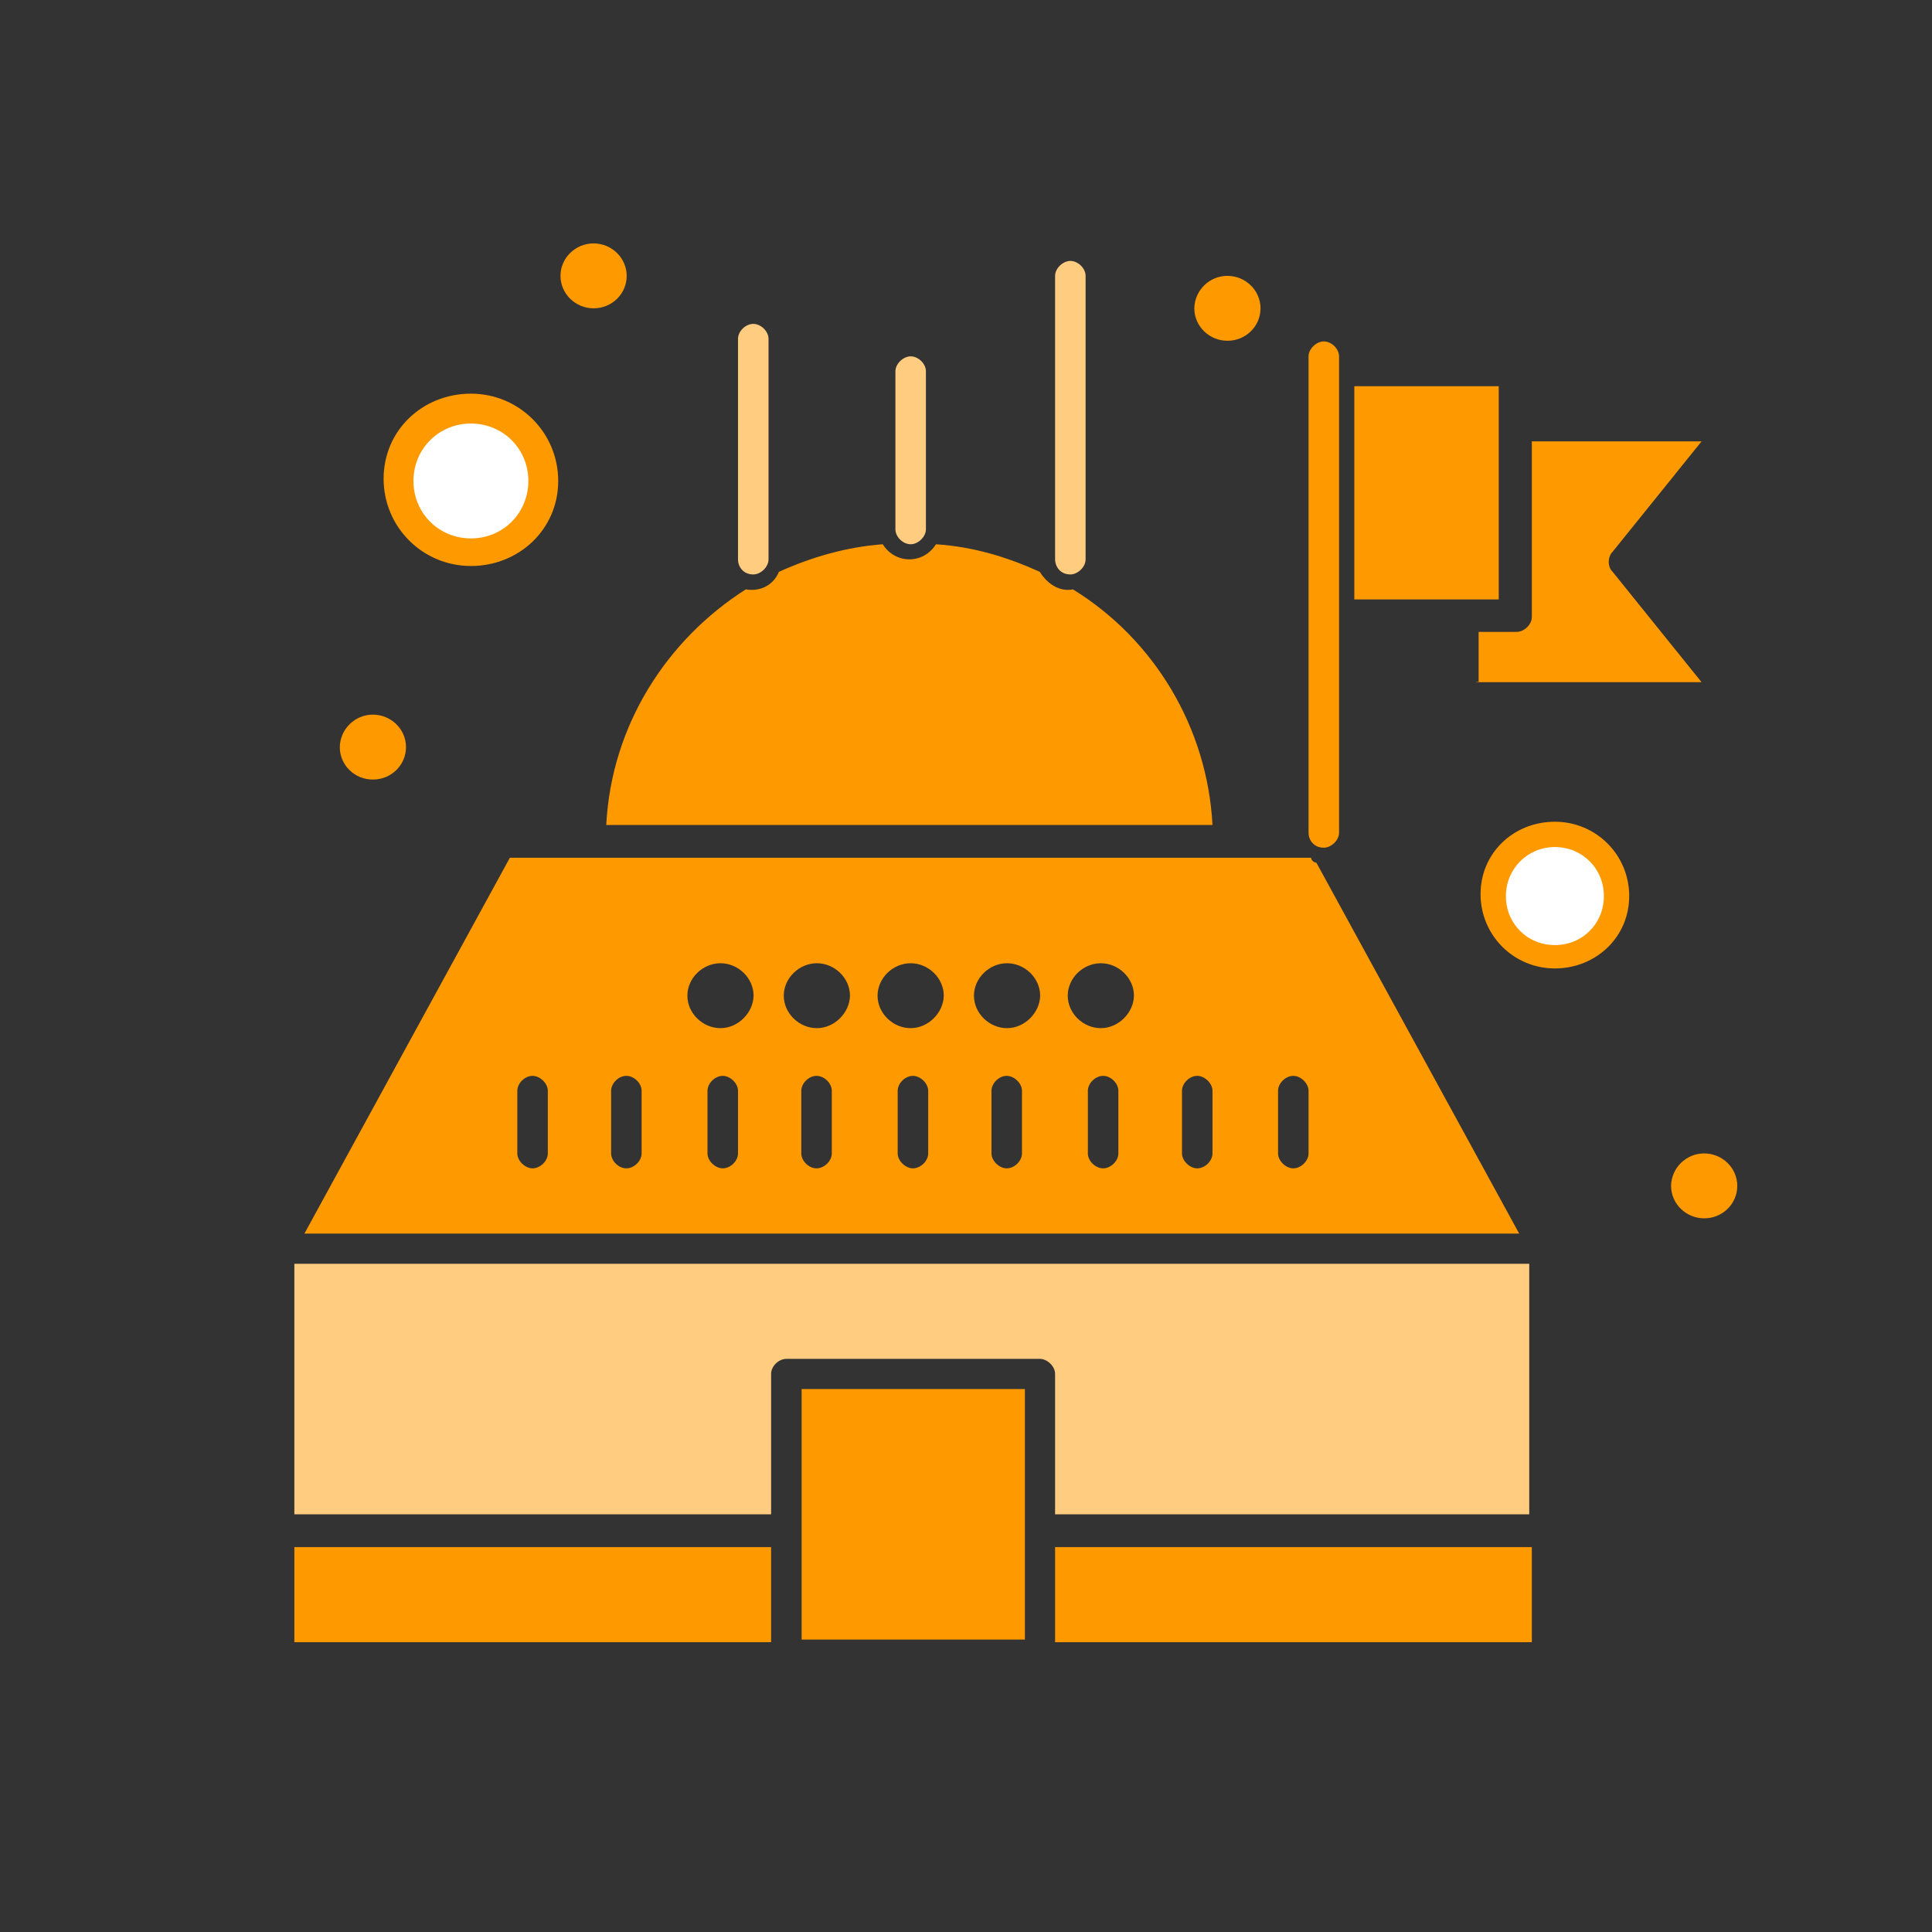 <?xml version="1.0" encoding="utf-8"?>
<!-- Generator: Adobe Illustrator 28.0.0, SVG Export Plug-In . SVG Version: 6.00 Build 0)  -->
<svg version="1.1" id="_圖層_1" xmlns="http://www.w3.org/2000/svg" xmlns:xlink="http://www.w3.org/1999/xlink" x="0px" y="0px"
	 viewBox="0 0 595.3 595.3" style="enable-background:new 0 0 595.3 595.3;" xml:space="preserve">
<rect x="0" y="0" width="595.3" height="595.3" fill="#333333" stroke="none"/>
<style type="text/css">
	.st0{fill:#FF9900;}
	.st1{fill:#FFCC80;}
	.st2{fill:#FFFFFF;}
</style>
<g id="Layer_1_11_">
</g>
<g>
	<g id="_x31_85_x2C__Building_x2C__Observatory_x2C__Planetarium">
		<g>
			<g>
				<rect x="247" y="428" class="st0" width="68.8" height="77.2"/>
				<path class="st1" d="M90.7,466.6h146.9v-43.3c0-2.3,2.3-4.6,4.7-4.6h78.1c2.3,0,4.7,2.3,4.7,4.6v43.3h146.1v-77.2H90.7V466.6z"
					/>
				<rect x="325.1" y="476.7" class="st0" width="146.9" height="29.3"/>
				<rect x="90.7" y="476.7" class="st0" width="146.9" height="29.3"/>
				<path class="st0" d="M454.8,210.2h69.5l-27.4-34c-1.6-1.5-1.6-4.6,0-6.2l27.4-34H472v54.1c0,2.3-2.3,4.6-4.7,4.6h-11.7v15.4
					H454.8z"/>
				<path class="st0" d="M405.6,265.8c-0.8,0-1.6-0.8-1.6-1.5H157.1L93.8,380.1h374.3L405.6,265.8z M168.8,355.4
					c0,2.3-2.3,4.6-4.7,4.6c-2.3,0-4.7-2.3-4.7-4.6v-19.3c0-2.3,2.3-4.6,4.7-4.6c2.3,0,4.7,2.3,4.7,4.6V355.4z M197.7,355.4
					c0,2.3-2.3,4.6-4.7,4.6s-4.7-2.3-4.7-4.6v-19.3c0-2.3,2.3-4.6,4.7-4.6s4.7,2.3,4.7,4.6V355.4z M227.4,355.4
					c0,2.3-2.3,4.6-4.7,4.6c-2.3,0-4.7-2.3-4.7-4.6v-19.3c0-2.3,2.3-4.6,4.7-4.6c2.3,0,4.7,2.3,4.7,4.6V355.4z M222,316.8
					c-5.5,0-10.2-4.6-10.2-10c0-5.4,4.7-10,10.2-10c5.5,0,10.2,4.6,10.2,10C232.1,312.1,227.4,316.8,222,316.8z M256.3,355.4
					c0,2.3-2.3,4.6-4.7,4.6s-4.7-2.3-4.7-4.6v-19.3c0-2.3,2.3-4.6,4.7-4.6s4.7,2.3,4.7,4.6V355.4z M251.7,316.8
					c-5.5,0-10.2-4.6-10.2-10c0-5.4,4.7-10,10.2-10c5.5,0,10.2,4.6,10.2,10C261.8,312.1,257.1,316.8,251.7,316.8z M286,355.4
					c0,2.3-2.3,4.6-4.7,4.6c-2.3,0-4.7-2.3-4.7-4.6v-19.3c0-2.3,2.3-4.6,4.7-4.6c2.3,0,4.7,2.3,4.7,4.6V355.4z M280.6,316.8
					c-5.5,0-10.2-4.6-10.2-10c0-5.4,4.7-10,10.2-10c5.5,0,10.2,4.6,10.2,10C290.7,312.1,286,316.8,280.6,316.8z M314.9,355.4
					c0,2.3-2.3,4.6-4.7,4.6c-2.3,0-4.7-2.3-4.7-4.6v-19.3c0-2.3,2.3-4.6,4.7-4.6c2.3,0,4.7,2.3,4.7,4.6V355.4z M310.3,316.8
					c-5.5,0-10.2-4.6-10.2-10c0-5.4,4.7-10,10.2-10c5.5,0,10.2,4.6,10.2,10C320.4,312.1,315.7,316.8,310.3,316.8z M344.6,355.4
					c0,2.3-2.3,4.6-4.7,4.6s-4.7-2.3-4.7-4.6v-19.3c0-2.3,2.3-4.6,4.7-4.6s4.7,2.3,4.7,4.6V355.4z M339.2,316.8
					c-5.5,0-10.2-4.6-10.2-10c0-5.4,4.7-10,10.2-10c5.5,0,10.2,4.6,10.2,10C349.3,312.1,344.6,316.8,339.2,316.8z M373.6,355.4
					c0,2.3-2.3,4.6-4.7,4.6c-2.3,0-4.7-2.3-4.7-4.6v-19.3c0-2.3,2.3-4.6,4.7-4.6c2.3,0,4.7,2.3,4.7,4.6V355.4z M403.2,355.4
					c0,2.3-2.3,4.6-4.7,4.6c-2.3,0-4.7-2.3-4.7-4.6v-19.3c0-2.3,2.3-4.6,4.7-4.6c2.3,0,4.7,2.3,4.7,4.6V355.4z"/>
				<path class="st0" d="M525.1,355.4c5.6,0,10.2,4.5,10.2,10c0,5.5-4.5,10-10.2,10c-5.6,0-10.2-4.5-10.2-10
					C515,359.9,519.5,355.4,525.1,355.4z"/>
				<path class="st0" d="M114.9,220.2c5.6,0,10.2,4.5,10.2,10c0,5.5-4.5,10-10.2,10s-10.2-4.5-10.2-10
					C104.8,224.7,109.3,220.2,114.9,220.2z"/>
				<path class="st0" d="M378.2,85c5.6,0,10.2,4.5,10.2,10c0,5.5-4.5,10-10.2,10c-5.6,0-10.2-4.5-10.2-10
					C368.1,89.5,372.6,85,378.2,85z"/>
				<path class="st0" d="M182.9,75c5.6,0,10.2,4.5,10.2,10c0,5.5-4.5,10-10.2,10c-5.6,0-10.2-4.5-10.2-10
					C172.7,79.5,177.3,75,182.9,75z"/>
				<path class="st0" d="M373.6,254.2c-1.6-30.1-18-57.2-43-72.6c-3.9,0.8-7.8-1.5-10.2-5.4c-10.2-4.6-20.3-7.7-32-8.5
					c-3.9,6.2-12.5,6.2-16.4,0c-10.9,0.8-21.9,3.9-32,8.5c-1.6,3.9-5.5,6.2-10.2,5.4c-24.2,15.4-41.4,41.7-43,72.6H373.6z"/>
				<rect x="417.3" y="119" class="st0" width="44.5" height="65.7"/>
				<path class="st0" d="M407.9,261.2c2.3,0,4.7-2.3,4.7-4.6V109.8c0-2.3-2.3-4.6-4.7-4.6c-2.3,0-4.7,2.3-4.7,4.6v146.8
					C403.2,258.8,404.8,261.2,407.9,261.2z"/>
				<path class="st1" d="M280.6,167.7c2.3,0,4.7-2.3,4.7-4.6v-48.7c0-2.3-2.3-4.6-4.7-4.6c-2.3,0-4.7,2.3-4.7,4.6v48.7
					C275.9,165.4,278.2,167.7,280.6,167.7z"/>
				<path class="st1" d="M329.8,177c2.3,0,4.7-2.3,4.7-4.6V85c0-2.3-2.3-4.6-4.7-4.6c-2.3,0-4.7,2.3-4.7,4.6v87.3
					C325.1,174.6,326.7,177,329.8,177z"/>
				<path class="st1" d="M232.1,177c2.3,0,4.7-2.3,4.7-4.6v-68c0-2.3-2.3-4.6-4.7-4.6s-4.7,2.3-4.7,4.6v68
					C227.4,174.6,229,177,232.1,177z"/>
			</g>
		</g>
	</g>
	<g id="Layer_1_8_">
	</g>
	<path class="st0" d="M145.1,174.4c-14.9,0-26.9-12-26.9-26.9s12-26.2,26.9-26.2c14.9,0,26.9,12,26.9,26.9
		C172,163.1,159.9,174.4,145.1,174.4z M145.1,139c-4.9,0-9.2,4.2-9.2,9.2c0,4.9,4.2,9.2,9.2,9.2s9.2-4.2,9.2-9.2
		C154.3,143.2,150,139,145.1,139z"/>
	<path class="st2" d="M145.1,130.5c9.9,0,17.7,7.8,17.7,17.7c0,9.9-7.8,17.7-17.7,17.7s-17.7-7.8-17.7-17.7
		C127.4,138.3,135.2,130.5,145.1,130.5z"/>
	<path class="st0" d="M479.1,298.4c-12.7,0-22.9-10.2-22.9-22.9s10.2-22.3,22.9-22.3s22.9,10.2,22.9,22.9
		C502,288.8,491.7,298.4,479.1,298.4z M479.1,268.3c-4.2,0-7.8,3.6-7.8,7.8c0,4.2,3.6,7.8,7.8,7.8s7.8-3.6,7.8-7.8
		S483.3,268.3,479.1,268.3z"/>
	<path class="st2" d="M479.1,261c8.4,0,15.1,6.6,15.1,15.1s-6.6,15.1-15.1,15.1s-15.1-6.6-15.1-15.1C464,267.7,470.7,261,479.1,261z
		"/>
</g>
</svg>
